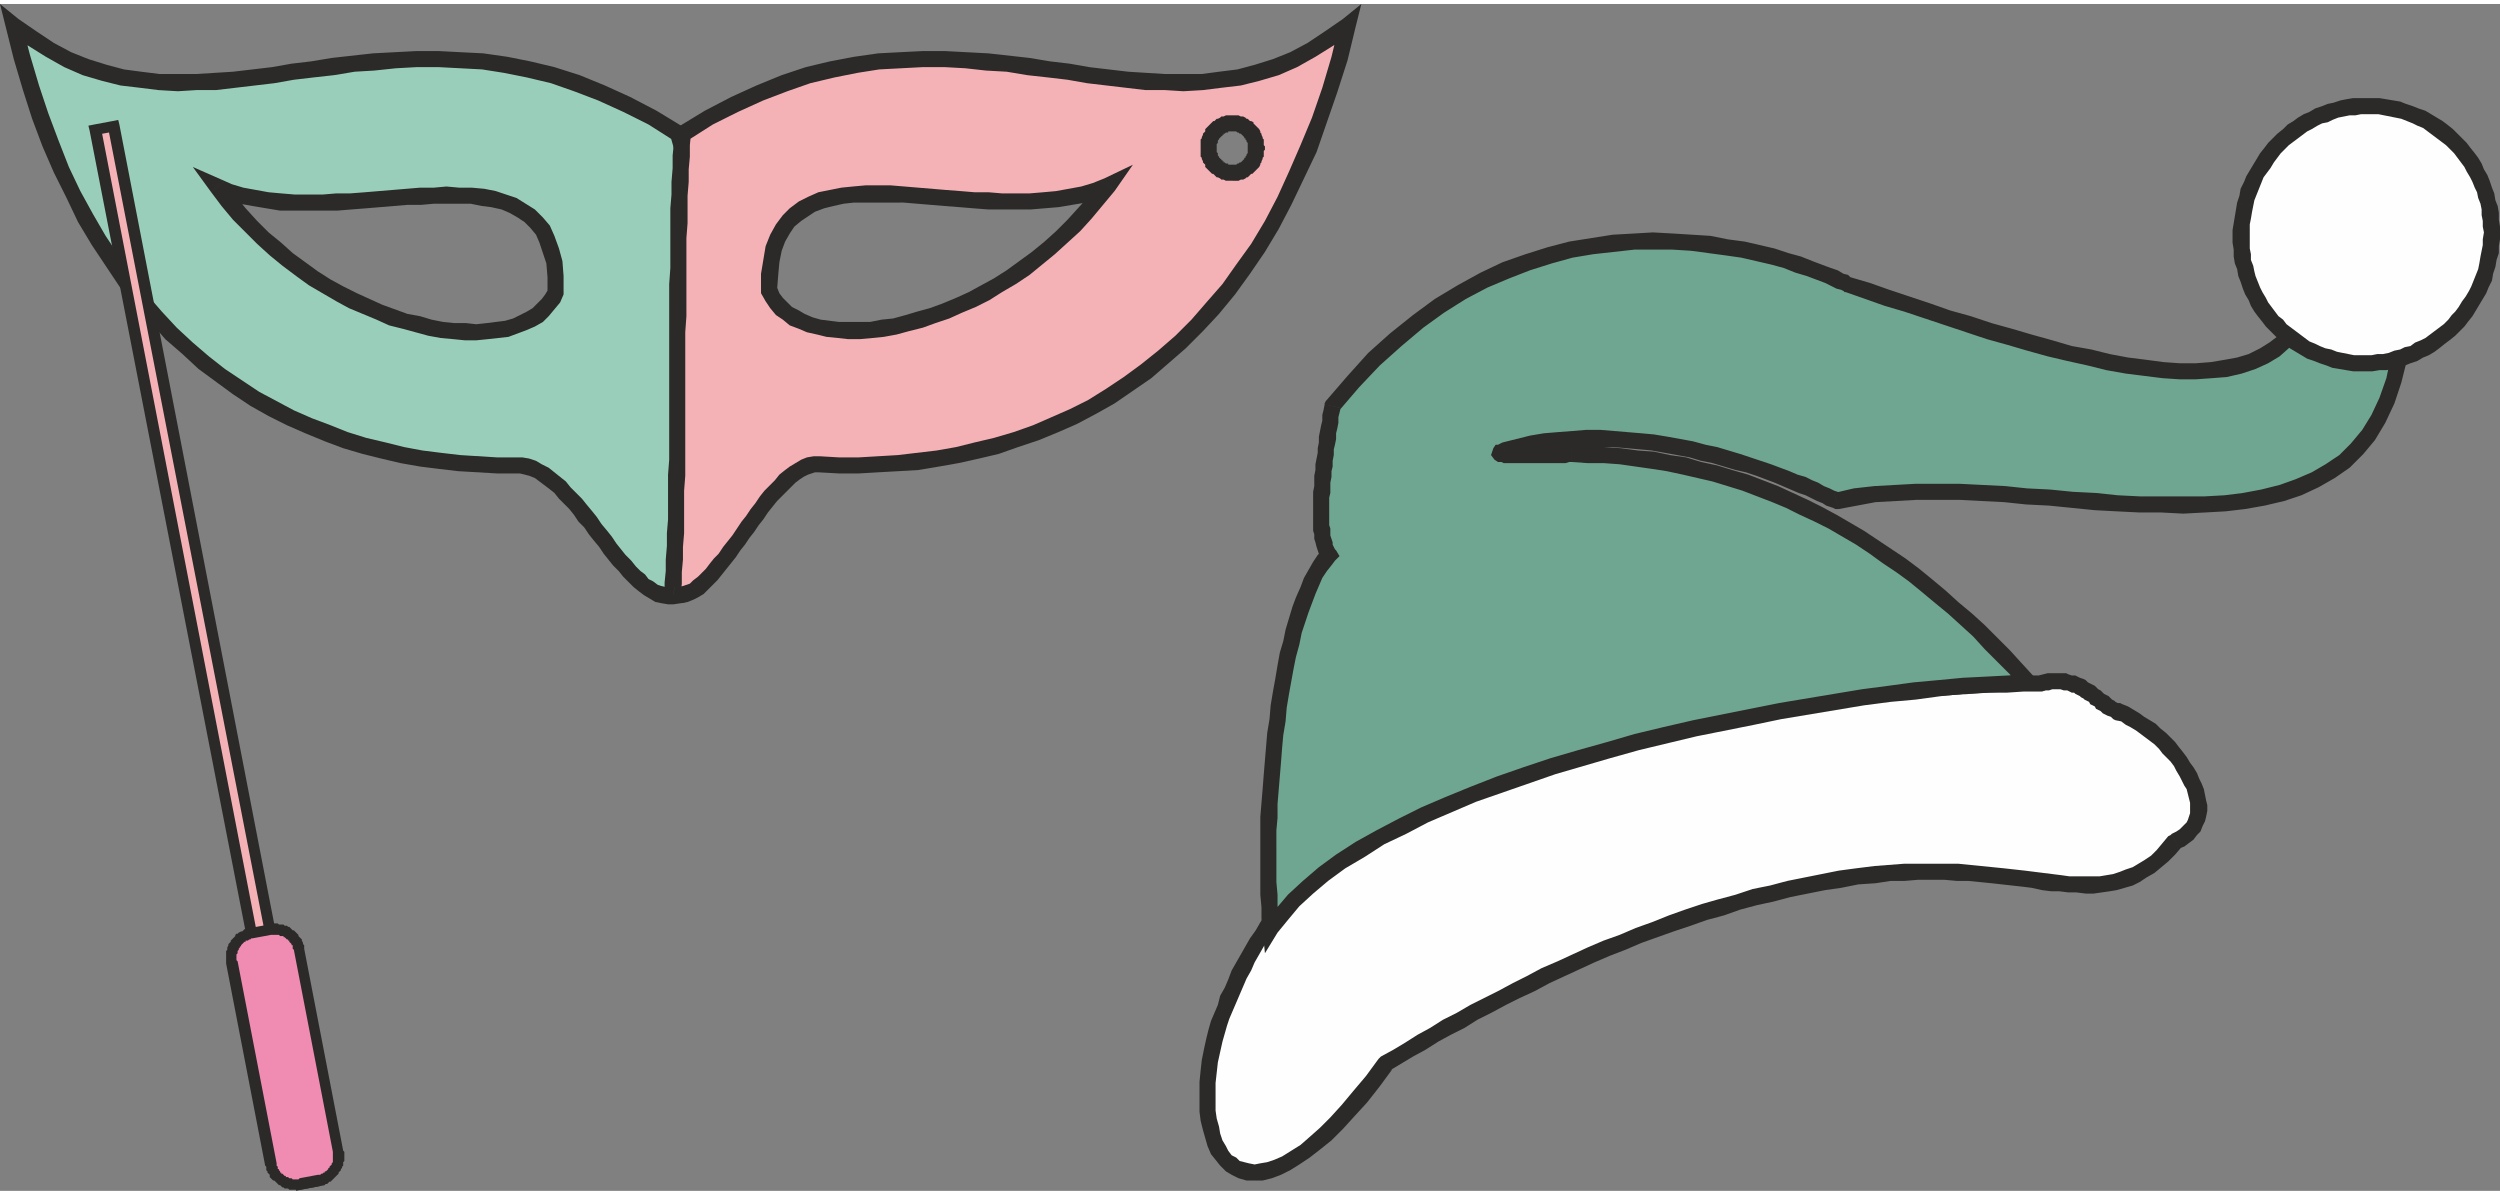 <svg xmlns="http://www.w3.org/2000/svg" width="136" height="65" fill-rule="evenodd" clip-rule="evenodd" image-rendering="optimizeQuality" shape-rendering="geometricPrecision" text-rendering="geometricPrecision" viewBox="0 0 21.78 10.34"><rect x="0" y="0" width="21.78" height="10.34" fill="#808080" stroke="none"/><defs><style>.fil4{fill:#fefefe}.fil2{fill:#f5b2b6}.fil1{fill:#2b2a29;fill-rule:nonzero}</style></defs><g id="Слой_x0020_1"><g id="_1410077968"><path fill="#99cfba" d="M.12.19c1.68 1.34 3.34-.64 5.79.94.21.7.29 2.29 0 4.02-.47.13-.88-1.14-1.42-1.13C2.75 4.03.84 3.2.12.19zM1.9 1.6c.97 1.32 2.69 1.56 2.94.9.03-1.5-1.88-.42-2.94-.9z"/><path id="1" d="M5.98 1.11l-.14.04.03.04-.22-.14-.22-.11-.22-.1L5 .76 4.8.69 4.59.64 4.39.6 4.2.57 4.01.56 3.82.55h-.19l-.18.01-.19.02-.17.01-.18.03-.18.02-.17.02-.17.03-.17.02-.17.02-.17.02h-.17l-.16.01-.17-.01-.16-.02-.17-.02L.89.67.72.62.56.55.4.46.24.36.07.24.16.13l.16.11.15.1.15.08.15.06.16.05.15.04.15.02.16.02h.32L1.87.6l.16-.01.17-.02.17-.02.17-.03.17-.02.18-.03.18-.02.18-.02.19-.01.19-.01h.19l.19.01.2.01.21.03.2.04.21.05.22.07.22.09.22.1.23.12.23.14.03.04zm-.03-.04l.02.01.01.03-.03-.04zm-.02 4.15l-.04-.14-.05.06.03-.16.02-.16.02-.16.02-.16.02-.15.01-.16.02-.15.01-.15.01-.15.01-.15.01-.14V3.3l.01-.14v-.4l-.01-.13v-.25l-.01-.12L6 2.14l-.01-.11-.01-.11-.01-.1-.01-.1-.02-.1-.01-.09-.02-.08-.01-.09-.02-.07-.02-.07-.02-.07.14-.04.02.07.02.07.02.08.01.09.02.09.02.09.01.1.01.1.01.11.01.11.01.11.01.12.01.12v.13l.01.12v.55l-.01.14v.14l-.01.15-.01.15-.01.15-.01.15-.01.16-.02.15-.02.16-.02.16-.02.16-.02.16-.03.16-.05.06zm.05-.06l-.01.05-.04.01.05-.06zM4.49 4.09v-.14h.06l.06.01.06.02.05.03.06.03.05.04.05.04.05.04.04.05.05.05.05.05.04.05.05.06.04.05.04.06.05.06.04.05.04.06.04.05.04.05.05.05.04.05.04.04.04.03.03.04.04.02.04.03.03.01.04.01.03.01h.03l.03-.01.04.14-.06.01h-.05l-.06-.01-.05-.01-.05-.03-.05-.03-.04-.03-.05-.04-.04-.04-.05-.05-.04-.05-.05-.05-.04-.05-.04-.05-.04-.06-.05-.06-.04-.05-.04-.06-.05-.05L5 4.45l-.04-.05-.05-.05-.04-.04-.04-.05-.05-.04-.04-.03-.04-.03-.04-.03-.05-.02-.04-.01-.04-.01h-.04zM.16.13L.07.24.19.17l.07.27.08.27.08.24.09.24.09.23.1.21.11.2.11.19.12.18.12.17.12.16.13.15.13.14.14.13.14.12.14.11.15.1.15.1.15.08.15.08.16.07.16.06.15.06.16.05.17.04.16.04.16.03.16.02.17.02.16.01.16.01h.16v.14h-.16l-.17-.01-.17-.01-.17-.02-.16-.02L3.49 4l-.17-.04-.16-.04-.17-.05-.16-.06-.17-.07-.16-.07-.16-.08-.16-.09-.15-.1-.15-.11-.15-.11-.14-.13-.15-.13-.13-.15-.14-.15-.13-.16-.12-.18L.8 2.1l-.12-.2-.1-.21-.11-.22-.1-.23L.28 1 .2.75.12.48.05.2.16.13zM.05.2L0 0l.16.13L.05.2zm4.72 2.3l.14.01v.02l-.03.07-.05.06-.05.06-.05.05-.07.04-.07.03-.08.03-.08.03-.09.01-.09.01-.1.01h-.1l-.1-.01-.11-.01-.11-.02-.11-.03-.11-.03-.12-.03-.11-.05-.12-.05-.12-.05-.11-.06-.12-.07-.12-.07-.11-.08-.12-.09-.11-.09-.11-.1-.1-.1-.11-.11-.1-.12-.09-.12.11-.09.1.12.09.11.1.11.1.1.11.09.1.09.11.08.11.08.11.07.11.06.12.06.11.05.11.05.11.04.11.04.11.02.1.03.1.02.1.01h.1l.09.01.09-.01.08-.01.08-.01.07-.02.06-.03.06-.03.05-.03.04-.04.04-.04.03-.04.03-.05-.01.02zm.14.01v.02-.02zm-2.96-.96l-.11.09.09-.11.09.04.1.03.11.02.11.02.11.01.12.01h.24l.12-.01h.12l.13-.01.12-.01.12-.01.12-.01.12-.01h.12l.11-.01.11.01h.11l.11.01.1.02.09.03.09.03.08.05.08.05.07.07.06.07.04.09.04.11.03.11.01.13v.14l-.14-.01v-.12l-.01-.12-.03-.09-.03-.09-.03-.07-.05-.06-.05-.05-.06-.04-.07-.04-.07-.03-.09-.02-.08-.01-.1-.02h-.32l-.11.01h-.12l-.12.01-.12.01-.12.01-.13.01-.12.01h-.5l-.12-.02-.12-.02-.11-.02-.11-.04-.11-.04.08-.11zm-.11.09l-.16-.22.25.11-.09.11z" class="fil1"/><path d="M11.74.19c-1.68 1.34-3.34-.64-5.79.94-.08 1.01-.01 3.01-.09 4.02.4.1.82-1.16 1.28-1.14 1.8.09 3.85-.68 4.6-3.82zm-1 .85c.11 0 .2.09.2.21s-.09.22-.2.22c-.12 0-.21-.1-.21-.22s.09-.21.21-.21zm-1.09.54c-.98 1.33-2.69 1.57-2.95.91-.03-1.5 1.88-.42 2.95-.91z" class="fil2"/><path id="1" d="M6.02 1.13l-.14-.01.03-.05.23-.14.23-.12.22-.1.22-.09.21-.07.21-.05.21-.04.21-.03.19-.01.2-.01h.19l.19.01.19.01.18.02.18.02.18.03.17.02.17.03.17.02.17.02.16.01.16.01h.32l.15-.02.16-.02.15-.04.16-.05.15-.06.15-.08.15-.1.16-.11.09.11-.17.12-.16.1-.16.09-.16.07-.17.05-.16.04-.17.02-.16.02-.17.01-.16-.01h-.17L9.81.73 9.64.71 9.47.69 9.3.66 9.13.64 8.95.62 8.77.59 8.59.58 8.41.56 8.23.55h-.19l-.19.01-.19.01-.19.03-.2.04-.21.05-.2.07-.21.08-.22.1-.22.11-.22.14.03-.06zm-.14-.01v-.03l.03-.02-.03.05zm0 3.96l-.04.14-.05-.08v-.1l.01-.1v-.1l.01-.12v-.11l.01-.12V4.1l.01-.13V2.44l.01-.14v-.52l.01-.12v-.11l.01-.12v-.11l.01-.1.01-.1.14.01-.01.1v.1L6 1.44v.11l-.01.12v.24l-.01.13v.68l-.01.14v1.25l-.01.13v.37l-.01.12v.11l-.01.11v.1l-.01.1-.05-.07zm-.04.14l-.06-.02.01-.06.05.08zm1.3-1.28l-.01.14H7.1l-.03.01-.03.01-.04.02-.03.02-.04.03-.04.04-.04.04-.04.04-.04.04-.04.05-.04.05-.04.06-.04.05-.04.06-.04.05-.04.06-.04.05-.04.06-.04.05-.04.05-.04.05-.04.05-.04.04-.04.04-.04.04-.05.03-.04.02-.05.02-.05.01h-.1l.04-.14h.04l.03-.01.03-.01.03-.01.03-.03.04-.03.03-.03.04-.04.03-.04.04-.05.04-.04.04-.06.04-.05.04-.05.04-.06.04-.06.04-.05.04-.06.04-.05.04-.06.04-.05.05-.05.04-.04.04-.05.05-.04.04-.03.05-.03.05-.03.05-.02.06-.01h.05zm4.65-3.7L11.7.13l.11.07-.07.29-.09.28-.09.26-.09.26-.11.23-.11.23-.11.21-.12.2-.13.19-.13.18-.14.17-.14.15-.15.15-.15.13-.15.13-.16.11-.16.11-.16.09-.17.09-.16.07-.17.07-.18.06-.17.06-.17.04-.18.04-.17.03-.18.03-.17.01-.18.01-.17.01h-.17l-.18-.01.01-.14.17.01h.17l.17-.01.17-.01.17-.02.17-.02.17-.03.16-.04.17-.04.17-.05.17-.06.16-.07.16-.07.16-.08.16-.1.15-.1.15-.11.15-.12.15-.13.14-.14.13-.15.14-.16.12-.17.13-.18.12-.2.11-.21.1-.22.1-.23.1-.24.09-.26.08-.27.07-.29.12.07zM11.7.13l.16-.13-.05.2-.11-.07zm-.68 1.12h-.15v-.04l-.01-.01v-.01l-.01-.01v-.01h-.01v-.01l-.01-.01-.01-.01-.01-.01h-.01l-.01-.01h-.01l-.01-.01h-.03V.97h.05l.02.01h.02l.02.01.01.01h.01l.01.01.01.01h.01l.02.01v.01l.01.01.01.01.01.01.01.01.01.01.01.02v.01l.01.01v.01l.01.02v.01l.01.01v.05l.01.01v.01zm-.28.29V1.4h.03l.01-.01h.01l.01-.01h.01l.01-.01.01-.01.01-.01v-.01h.01v-.01l.01-.01v-.01l.01-.01v-.05h.15v.02l-.01.01v.05l-.01.01v.01l-.01.02v.01l-.01.01v.01l-.01.02-.01.01-.01.01-.01.01-.01.01-.01.01-.01.01h-.01l-.01.01-.01.01-.01.01h-.01l-.01.01-.02.01h-.02l-.02.01h-.05zm-.28-.29h.14v.04l.01.01v.02l.01.01v.01h.01v.01h.01v.01h.01v.01h.01v.01h.01l.01.01h.02v.01h.04v.14H10.68l-.02-.01h-.02l-.01-.01-.02-.01h-.01l-.01-.01-.01-.01-.01-.01h-.01l-.01-.01-.01-.01-.01-.01-.01-.01-.01-.01-.01-.01V1.4l-.01-.01-.01-.01v-.01l-.01-.02v-.01l-.01-.01v-.08zm.28-.28v.14h-.04v.01h-.02l-.01.01h-.01v.01h-.01v.01h-.01v.01h-.01v.01h-.01v.01l-.01.01v.02l-.01.01v.03h-.14v-.07l.01-.01v-.01l.01-.02v-.01l.01-.01.01-.01v-.02l.01-.01.01-.01.01-.01.01-.01.01-.01.01-.01.01-.01h.01l.01-.01.01-.01h.01l.02-.01.01-.01h.02l.02-.01h.06zM6.63 2.49h.14v-.02l.02.05.03.04.04.04.04.04.06.03.05.03.07.03.07.02.08.01.08.01h.27l.1-.02.1-.01.11-.03.1-.03.11-.03.11-.04.12-.05.11-.05.11-.06.11-.06.11-.07.11-.08.11-.08.11-.09.1-.09.1-.1.1-.11.1-.11.09-.12.12.09-.1.12-.1.12-.1.11-.11.1-.11.1-.11.09-.11.09-.12.08-.12.07-.11.07-.12.06-.12.05-.11.05-.12.04-.11.04-.12.03-.11.03-.11.02-.1.01-.11.01h-.1l-.09-.01-.1-.01-.08-.02-.09-.02-.07-.03-.08-.03-.06-.05-.06-.04-.05-.06-.04-.06-.04-.07v-.03zm0 .03v-.03.03zm3.08-.89l-.12-.09.09.11-.11.04-.11.04-.12.02-.12.02-.12.01-.12.01h-.37l-.13-.01-.12-.01-.13-.01-.12-.01-.12-.01-.12-.01H7.44l-.09.01-.09.02-.08.02-.08.03-.06.04-.06.04-.06.05-.04.06-.04.07-.03.08-.02.1-.01.11-.01.13h-.14v-.14l.02-.12.02-.12.04-.1.05-.09.06-.08.06-.06.08-.06.08-.04.09-.04.1-.02.1-.02.1-.01.11-.01h.22l.12.01.12.01.12.01.12.01.13.01.12.01h.12l.12.01h.24l.12-.01.11-.01.11-.02.11-.02.1-.03.1-.04.09.11zm-.09-.11l.25-.12-.16.23-.09-.11z" class="fil1"/><path d="M.83 1.09l.16-.03 1.79 9.19-.16.03z" class="fil2"/><path id="1" d="M1 1.11l-.16.03-.02-.09.16-.03.06.03-.04.06zm-.02-.09l.05-.01.01.04-.06-.03zm1.75 9.24L.94 1.07l.1-.02 1.78 9.19-.04.06-.05-.04zm.09-.02l.01.05-.05.01.04-.06zm-.21-.01l.16-.03.01.1-.16.03-.05-.04.04-.06zm.01.1l-.04.01-.01-.05.05.04zM.88 1.08l1.78 9.19-.09.02L.78 1.1l.04-.05.06.03zm-.1.02l-.01-.04.05-.01-.04.05z" class="fil1"/><path fill="#f08bb2" d="M2.19 8.1l.16-.04c.12-.02.23.06.26.18L2.95 10c.02.11-.06.23-.17.25l-.16.03c-.12.02-.24-.05-.26-.17l-.34-1.76c-.02-.12.05-.23.17-.25z"/><path id="1" d="M2.36 8.11l-.16.03-.02-.09.16-.03.02.09zm.29.12l-.09.01-.01-.01V8.2h-.01v-.01l-.01-.01-.01-.01v-.01h-.01v-.01H2.5l-.01-.01-.01-.01h-.01v-.01h-.03l-.01-.01h-.07l-.02-.09.01-.01H2.42l.01.01h.04l.01.01h.02l.01.01h.01l.01.01.01.01.01.01h.01l.01.01.01.01.01.01.01.01v.01l.01.01.01.01.01.01v.01l.01.02v.01l.01.01v.03zM2.9 10l-.34-1.76.09-.01.34 1.76-.09.01zm-.12.3l-.01-.1h.02l.01-.01h.01l.01-.01h.01v-.01h.01l.01-.01.01-.01v-.01h.01v-.01l.01-.01.01-.01v-.01l.01-.01V10l.09-.01L3 10v.08l-.01.01v.03l-.01.01v.01l-.01.01v.01l-.01.01-.01.01v.01l-.01.01-.01.01-.01.01-.01.01-.01.01-.01.01-.01.01h-.01l-.01.01-.01.01h-.01l-.02.01H2.8l-.02.01zm-.17-.07l.16-.03.01.1-.16.03-.01-.1zm-.3-.11l.1-.02v.02l.01.01v.02h.01v.01l.01.01v.01h.01v.01h.01l.01.01.01.01h.01v.01h.02l.01.01h.02l.01.01h.05l.01-.01.01.1H2.52l-.01-.01h-.03l-.01-.01h-.01l-.01-.01-.01-.01h-.01l-.01-.01-.01-.01-.01-.01-.01-.01h-.01l-.01-.01-.01-.01-.01-.01v-.02l-.01-.01-.01-.01v-.01l-.01-.01v-.03l-.01-.01zm-.24-1.78l.34 1.76-.1.02-.34-1.76.1-.02zm.11-.29l.02.09h-.01l-.01.01h-.01l-.01.01h-.02v.01h-.01l-.01.01-.01.01-.01.01v.01h-.01v.01l-.01.01v.01l-.01.01v.02l-.01.01v.05l.01.01-.1.02v-.11l.01-.01v-.02l.01-.02v-.01L2 8.18l.01-.01v-.01l.01-.01.01-.01.01-.01.01-.01v-.01l.01-.01h.01l.01-.01.02-.01h.01l.01-.01.01-.01h.01l.02-.01h.02z" class="fil1"/><g><path d="M18.95 7.3c.49-.2.01-.93-.49-1.13-.24-.1-.31-.33-.68-.25-1.6.04-3.58.18-5.73 1.24-.67.26-1.28 1.12-1.47 1.86-.26 1.02.26 1.9 1.49.21 1.06-.65 2.66-1.47 4.26-1.65 1.43-.15 2.02.46 2.62-.28z" class="fil4"/><path id="1" d="M18.49 6.1l.05.02.05.03.05.03.04.03.05.03.05.03.04.04.05.04.04.04.04.04.03.04.04.05.03.04.03.05.03.04.03.05.02.05.02.04.02.05.01.05.01.05.01.04v.05l-.01.05-.01.04-.02.04-.02.05-.03.03-.03.04-.04.03-.04.03-.05.02-.06-.13.04-.02.03-.02.02-.02.02-.02.02-.02.01-.02.01-.03.01-.03v-.09l-.01-.04-.01-.04-.01-.04-.02-.03-.02-.04-.02-.04-.03-.05-.02-.04-.03-.04-.03-.03-.04-.04-.03-.04-.04-.04-.04-.03-.04-.03-.04-.03-.04-.03-.05-.03-.04-.02-.04-.03-.05-.01.06-.14zm-.71-.25h-.02l.04-.01.04-.01H18l.02.01.03.01h.03l.02.01.02.01.03.01.02.01.02.02.02.01.02.01.02.01.02.02.01.01.02.01.02.02.01.01.02.01.02.01.01.01.02.02.02.01.01.01.02.01h.02l.02.01-.06.14-.02-.01-.02-.02-.03-.01-.02-.01-.02-.01-.02-.02-.02-.01-.02-.01-.01-.02-.02-.01-.02-.01-.01-.02-.02-.01-.02-.01-.01-.01-.02-.01-.01-.01-.02-.01-.02-.01-.01-.01h-.02l-.02-.01-.02-.01h-.03l-.03-.01h-.07l-.03.01h-.03l-.03.01h-.01v-.14zm.01.14h-.01.01zM12.03 7.1h-.01l.2-.1.2-.09.2-.09.2-.08.2-.08.2-.07.19-.07.2-.06.19-.06.19-.06.19-.05.19-.04.19-.05.18-.04.19-.04.18-.03.18-.03.18-.03.18-.03.17-.02.18-.02.17-.02.17-.02.17-.01.16-.01.17-.01.16-.01.16-.01.16-.01.15-.01h.31v.14h-.15l-.15.01h-.16l-.15.01-.16.01-.16.01-.17.01-.16.01-.17.02-.17.01-.17.02-.17.02-.17.02-.18.03-.18.03-.17.03-.19.03-.18.04-.18.04-.19.04-.18.05-.19.05-.19.06-.19.06-.19.06-.19.07-.2.07-.19.07-.2.09-.2.08-.2.09-.2.1-.05-.13zm.05.13zm-1.57 1.78l.02-.08.02-.07.03-.07.03-.07.02-.08.04-.07.03-.07.03-.08.04-.07.04-.07.04-.07.04-.07.05-.07.04-.07.05-.07.05-.06.05-.07.05-.06.05-.06.06-.06.06-.06.05-.05.06-.06.06-.05.06-.05.06-.04.06-.05.07-.04.06-.03.07-.04.06-.03.07-.02.05.13-.06.03-.06.02-.06.03-.06.04-.06.03-.06.04-.05.05-.06.04-.05.05-.06.05-.05.05-.06.06-.05.05-.05.06-.05.06-.05.06-.04.07-.05.06-.04.07-.05.06-.04.07-.04.07-.03.07-.04.07-.03.07-.03.07-.03.07-.03.07-.03.07-.02.06-.02.07-.02.07-.14-.03zm1.6.28l.02-.01-.11.15-.11.14-.11.12-.1.11-.1.1-.1.08-.09.07-.09.06-.08.05-.08.04-.08.03-.08.02h-.14l-.07-.02-.06-.03-.05-.03-.05-.05-.04-.05-.04-.05-.03-.07-.02-.07-.02-.07-.02-.08-.01-.08v-.26l.01-.1.01-.09.02-.1.02-.09.14.03-.02.09-.02.09-.01.09-.01.09v.24l.01.07.02.07.01.06.02.06.03.05.02.04.03.04.04.02.03.03.04.01.04.01.05.01.05-.01.06-.01.06-.02.07-.03.08-.05.08-.05.08-.07.09-.08.09-.09.1-.11.1-.12.11-.13.11-.15.02-.02.08.12zm-.1-.1l.01-.01.01-.01-.02.02zm4.33-1.53l-.15.01-.15.03-.14.02-.15.03-.15.03-.15.04-.14.03-.15.04-.14.05-.15.04-.14.05-.15.05-.14.05-.14.05-.14.06-.13.05-.14.06-.13.06-.13.06-.13.06-.13.07-.13.06-.12.06-.13.07-.12.06-.11.07-.12.06-.11.06-.11.07-.11.06-.1.06-.1.06-.08-.12.11-.06.1-.06.11-.07.11-.06.11-.07.12-.06.12-.07.12-.06.12-.06.13-.07.12-.06.13-.07.14-.06.13-.06.13-.06.14-.06.14-.05.14-.06.14-.05.15-.06.14-.05.15-.05.14-.04.15-.04.15-.05.15-.03.15-.04.15-.03.15-.03.15-.03.15-.02.16-.02.01.15zm-.01-.15h-.01.01zm2.65-.15l.03-.02-.06.07-.06.06-.06.05-.06.05-.07.04-.06.04-.06.03-.07.02-.07.02-.06.01-.07.01-.07.01h-.07l-.08-.01h-.07l-.08-.01h-.07l-.08-.01-.09-.02-.08-.01-.09-.01-.09-.01-.09-.01-.1-.01-.1-.01h-.1l-.11-.01H16.71l-.12.01h-.12l-.13.02-.01-.15.13-.01.13-.01h.47l.1.01.1.01.1.01.1.01.09.01.09.01.08.01.08.01.08.01.08.01.07.01h.26l.06-.01.06-.01.06-.02.05-.02.06-.02.05-.03.05-.03.06-.04.05-.05.05-.06.05-.06.03-.02.06.13zm-.09-.11l.02-.01.01-.01-.03.02z" class="fil1"/></g><g><path fill="#6fa691" d="M17.67 5.91c-1.13-1.26-2.43-1.99-3.98-1.99-.22 0-.8.03-.58-.03 1.25-.36 2.67.33 2.89.44 1.72-.41 4.7.99 4.93-1.47.03-.32-.59-.47-.79-.79.13 1.89-2.24.97-4.04.37 0 0-2.57-1.35-4.49 1.07-.08.46-.17 1.09-.03 1.29-.44.47-.6 2.28-.51 3.26.87-1.34 4.79-2.1 6.6-2.15z"/><path id="1" d="M13.69 3.85h.14l.15.01.14.01.15.02.14.01.14.03.14.02.13.04.14.03.13.04.14.04.13.05.13.05.13.06.13.06.12.06.13.07.12.07.12.07.12.08.12.08.12.08.12.09.11.09.12.1.11.1.12.1.11.1.11.11.11.11.1.11.11.12-.11.1-.1-.12-.11-.11-.11-.11-.1-.11-.11-.1-.11-.1-.11-.09-.12-.1-.11-.09-.11-.08-.12-.08-.11-.08-.12-.08-.12-.07-.12-.07-.12-.06-.13-.06-.12-.06-.12-.05-.13-.05-.13-.05-.13-.04-.13-.04-.13-.03-.13-.03-.14-.03-.13-.02-.14-.02-.14-.02-.14-.01h-.14l-.14-.01v-.14zm-.56.11h-.02l-.01.01.02-.02.01-.05-.02-.04-.02-.01h.02l.02.01H13.47l.03-.01H13.69v.14h-.02l-.03.01H13.1l-.02-.01h-.03l-.03-.02-.03-.04.02-.06.02-.03h.02l.02-.01.02-.01.04.14zm2.89.44l-.05-.01-.03-.01-.03-.01-.03-.02-.05-.02-.04-.02-.06-.03-.06-.02-.07-.03-.07-.03-.07-.03-.08-.03-.08-.03-.09-.03-.09-.02-.1-.03-.1-.03-.1-.02-.1-.03-.11-.02-.11-.02-.11-.02-.11-.01-.11-.01-.12-.01H13.71l-.12.01-.12.02-.11.02-.12.02-.11.03-.04-.14.12-.03.12-.03.12-.02.12-.01.13-.01.12-.01h.12l.12.01.12.01.12.01.11.01.12.02.11.02.11.02.11.03.1.02.1.03.1.03.09.03.09.03.09.03.08.03.08.03.07.03.07.02.06.03.05.02.05.03.05.02.04.02.03.01.02.01h-.05l.04.14zm0 0h-.03l-.02-.01.05.01zM21 2.87l-.03.23-.05.2-.06.18-.08.17-.09.15-.1.12-.12.12-.13.09-.14.08-.15.07-.15.05-.17.04-.17.03-.17.02-.18.01-.19.01-.19-.01h-.19l-.2-.01-.19-.01-.2-.02-.2-.02-.2-.01-.19-.02-.2-.01-.19-.01h-.37l-.18.01-.18.01-.16.03-.16.03-.04-.14.17-.04.18-.02.18-.01.18-.01h.38l.2.01.2.01.19.02.2.01.2.02.2.01.19.02.2.01h.55l.18-.01.16-.02.16-.03.16-.04.14-.05.14-.06.12-.07.12-.08.1-.1.1-.12.08-.13.07-.15.06-.17.04-.19.03-.21.14.01zm-.94-.8l.14-.04.01.03.02.02.03.03.02.02.03.02.02.03.03.02.03.02.03.03.04.02.03.02.03.03.04.02.03.02.04.02.03.02.03.03.04.02.03.02.03.03.03.02.03.03.03.02.02.03.02.03.03.03.01.03.02.03.01.04.01.03v.08l-.14-.01v-.04l-.01-.02v-.02l-.01-.02-.02-.02-.01-.03-.02-.02-.02-.02-.02-.02-.02-.02-.03-.02-.03-.02-.03-.02-.03-.02-.03-.03-.03-.02-.04-.02-.03-.02-.04-.03-.03-.02-.03-.02-.04-.03-.03-.02-.04-.03-.03-.02-.03-.03-.03-.03-.03-.03-.03-.03-.02-.03-.02-.03.13-.05-.15.01zm0 0l-.02-.28.16.24-.14.04zm-3.93.31h-.01l.17.05.17.06.18.06.18.06.17.06.18.05.18.06.18.05.17.05.18.05.17.05.17.03.16.04.16.03.16.02.15.02.14.01h.14l.13-.01.12-.02.11-.02.1-.03.1-.05.08-.05.08-.06.06-.08.05-.08.05-.1.03-.12.02-.13.01-.14-.01-.17.15-.01v.18l-.01.16-.02.14-.04.14-.05.11-.07.11-.07.09-.09.08-.1.06-.11.05-.12.04-.13.03-.13.01-.14.01h-.14l-.15-.01-.16-.02-.16-.02-.17-.03-.16-.04-.18-.04-.17-.04-.18-.05-.17-.05-.18-.05-.18-.06-.18-.06-.18-.06-.18-.06-.17-.05-.17-.06-.17-.06h-.01l.06-.13zm-.05.13h-.01.01zm-4.54.98l.01-.03.19-.22.18-.2.19-.17.2-.16.19-.14.2-.12.2-.11.19-.09.2-.07.19-.06.19-.05.19-.03.19-.03.18-.01.17-.01.18.01.16.01.16.01.15.03.15.02.13.03.13.03.12.04.11.03.1.04.08.03.08.03.06.02.05.03.04.01.02.02h.01l-.06.13-.01-.01-.02-.01-.04-.01-.04-.02-.06-.03-.08-.03-.08-.03-.1-.03-.1-.04-.11-.03-.13-.03-.13-.03-.14-.02-.15-.02-.15-.02-.16-.01h-.33l-.18.02-.18.02-.18.03-.18.05-.19.06-.18.07-.19.08-.19.1-.19.12-.18.13-.19.16-.19.17-.18.19-.18.21.02-.03-.14-.03zm0 0v-.01l.01-.02-.01.03zm-.01 1.26l-.01.09-.02-.02-.01-.03-.01-.03-.01-.03-.01-.04-.01-.03v-.04l-.01-.03V4.25l.01-.05v-.09l.01-.05v-.05l.01-.05.01-.05v-.04l.01-.05v-.05l.01-.05.01-.05.01-.04v-.05l.01-.04.01-.05.14.03-.01.04-.01.04v.05l-.01.05-.01.04v.05l-.01.05-.01.04v.05l-.01.05v.05l-.01.04v.05l-.01.05v.09l-.01.04V4.54l.01.03v.06l.01.03.01.03v.02l.01.02.01.02.01.01-.01.09-.1-.1zm.11.01l.03.05-.04.04.01-.09zm-.51 3.33L11 8.06l-.01-.09v-.1l-.01-.11v-.68l.01-.12.01-.12.01-.13.01-.12.01-.12.01-.12.02-.12.01-.12.02-.12.02-.11.02-.12.02-.11.03-.1.02-.1.03-.1.03-.1.03-.08.04-.09.03-.08.04-.07.04-.07.04-.06.05-.05.1.1-.03.04-.04.05-.04.06-.03.07-.03.07-.03.08-.03.08-.03.09-.03.09-.02.1-.03.11-.02.1-.02.11-.02.11-.02.12-.01.12-.02.12-.01.11-.01.13-.01.12-.01.12-.01.12v.12l-.01.11V7.65l.01.11v.1l.01.1.01.09-.14-.03.12.07zm0 0l-.11.18-.02-.21.13.03zm6.59-2.23l-.05.12-.18.01-.18.01-.2.01-.2.02-.22.03-.22.02-.23.03-.24.04-.24.04-.24.04-.24.05-.25.05-.25.05-.25.06-.25.06-.25.07-.24.07-.24.07-.23.08-.23.08-.23.08-.21.09-.21.09-.19.1-.19.09-.17.11-.17.1-.15.11-.13.11-.12.11-.1.12-.09.11-.12-.07.1-.13.11-.13.13-.12.14-.12.15-.11.17-.11.18-.1.19-.1.2-.1.21-.09.22-.09.23-.09.23-.08.24-.08.24-.07.25-.07.24-.07.25-.06.26-.06.25-.05.25-.05.25-.05.24-.04.24-.04.24-.04.23-.03.22-.03.22-.02.21-.02.2-.01.19-.01.17-.01-.05.12.11-.1zm0 0l.1.12h-.15l.05-.12z" class="fil1"/></g><g><path d="M20.89.92c-.58-.15-1.18.22-1.33.82-.15.61.2 1.21.78 1.36.59.15 1.18-.22 1.33-.82.15-.61-.2-1.21-.78-1.36z" class="fil4"/><path id="1" fill="#2b2a29" fill-rule="nonzero" d="M19.49 1.73l.02-.06.01-.06.03-.06.02-.05.03-.05.03-.05.03-.05.03-.05.04-.05.03-.04.04-.04.04-.04.05-.04.04-.04.05-.03.04-.03.05-.03.05-.02.05-.03.06-.02.05-.02.05-.01.06-.02.05-.01.06-.01H20.73l.06.01.06.01.06.01-.04.14-.05-.01-.05-.01-.05-.01H20.57l-.05.01h-.05l-.05.01-.05.01-.05.02-.04.02-.05.01-.04.02-.05.03-.04.02-.04.03-.04.03-.04.03-.04.03-.04.04-.03.03-.03.04-.03.04-.03.05-.03.04-.03.04-.02.05-.02.05-.02.05-.02.05-.01.05-.14-.03zm.83 1.44l-.05-.02-.06-.02-.05-.02-.06-.02-.05-.03-.05-.03-.05-.03-.04-.03-.05-.04-.04-.04-.04-.04-.04-.04-.03-.04-.04-.05-.03-.04-.03-.05-.02-.05-.03-.05-.02-.05-.02-.06-.02-.05-.01-.06-.02-.05-.01-.06v-.06l-.01-.06v-.11l.01-.06.01-.06.01-.06.01-.06.14.03-.01.05-.01.06-.01.05V2.13l.01.05v.05l.02.05.01.05.01.04.02.05.02.05.02.04.03.05.02.04.03.04.03.04.03.04.04.03.03.04.04.03.04.03.04.03.04.03.04.03.05.02.04.02.05.02.05.01.05.02-.04.14zm1.42-.88l-.02.06-.01.06-.03.06-.02.05-.03.05-.03.05-.03.05-.03.05-.04.05-.03.04-.04.04-.04.04-.05.04-.04.03-.05.04-.04.03-.05.03-.05.02-.05.03-.06.02-.05.02-.05.01-.06.02-.05.01h-.06l-.06.01H20.5l-.06-.01-.06-.01-.06-.01.04-.14.05.01.05.01.05.01H20.66l.05-.01h.05l.05-.01.05-.02.05-.01.04-.02.05-.01.04-.03.05-.02.04-.02.04-.03.04-.03.04-.03.04-.03.04-.04.03-.04.03-.03.03-.04.03-.05.03-.04.03-.05.02-.04.02-.05.02-.05.02-.05.01-.05.14.03zM20.91.85l.05.02.06.02.05.02.06.02.05.03.05.03.05.03.04.03.05.04.04.04.04.04.04.04.03.04.04.05.03.04.03.05.02.05.03.05.02.05.02.06.02.05.01.06.02.05.01.06v.06l.01.06v.11l-.01.06v.06l-.02.06-.01.06-.14-.03.01-.06.01-.05.01-.05v-.05l.01-.06-.01-.05v-.05l-.01-.05v-.05l-.01-.05-.02-.05-.01-.05-.02-.04-.02-.05-.02-.04-.03-.05-.02-.04-.03-.04-.03-.04-.03-.04-.03-.03-.04-.04-.04-.03-.04-.03-.04-.03-.04-.03-.04-.03-.05-.02-.04-.02-.05-.02-.05-.02-.05-.01.04-.14z"/></g></g></g></svg>